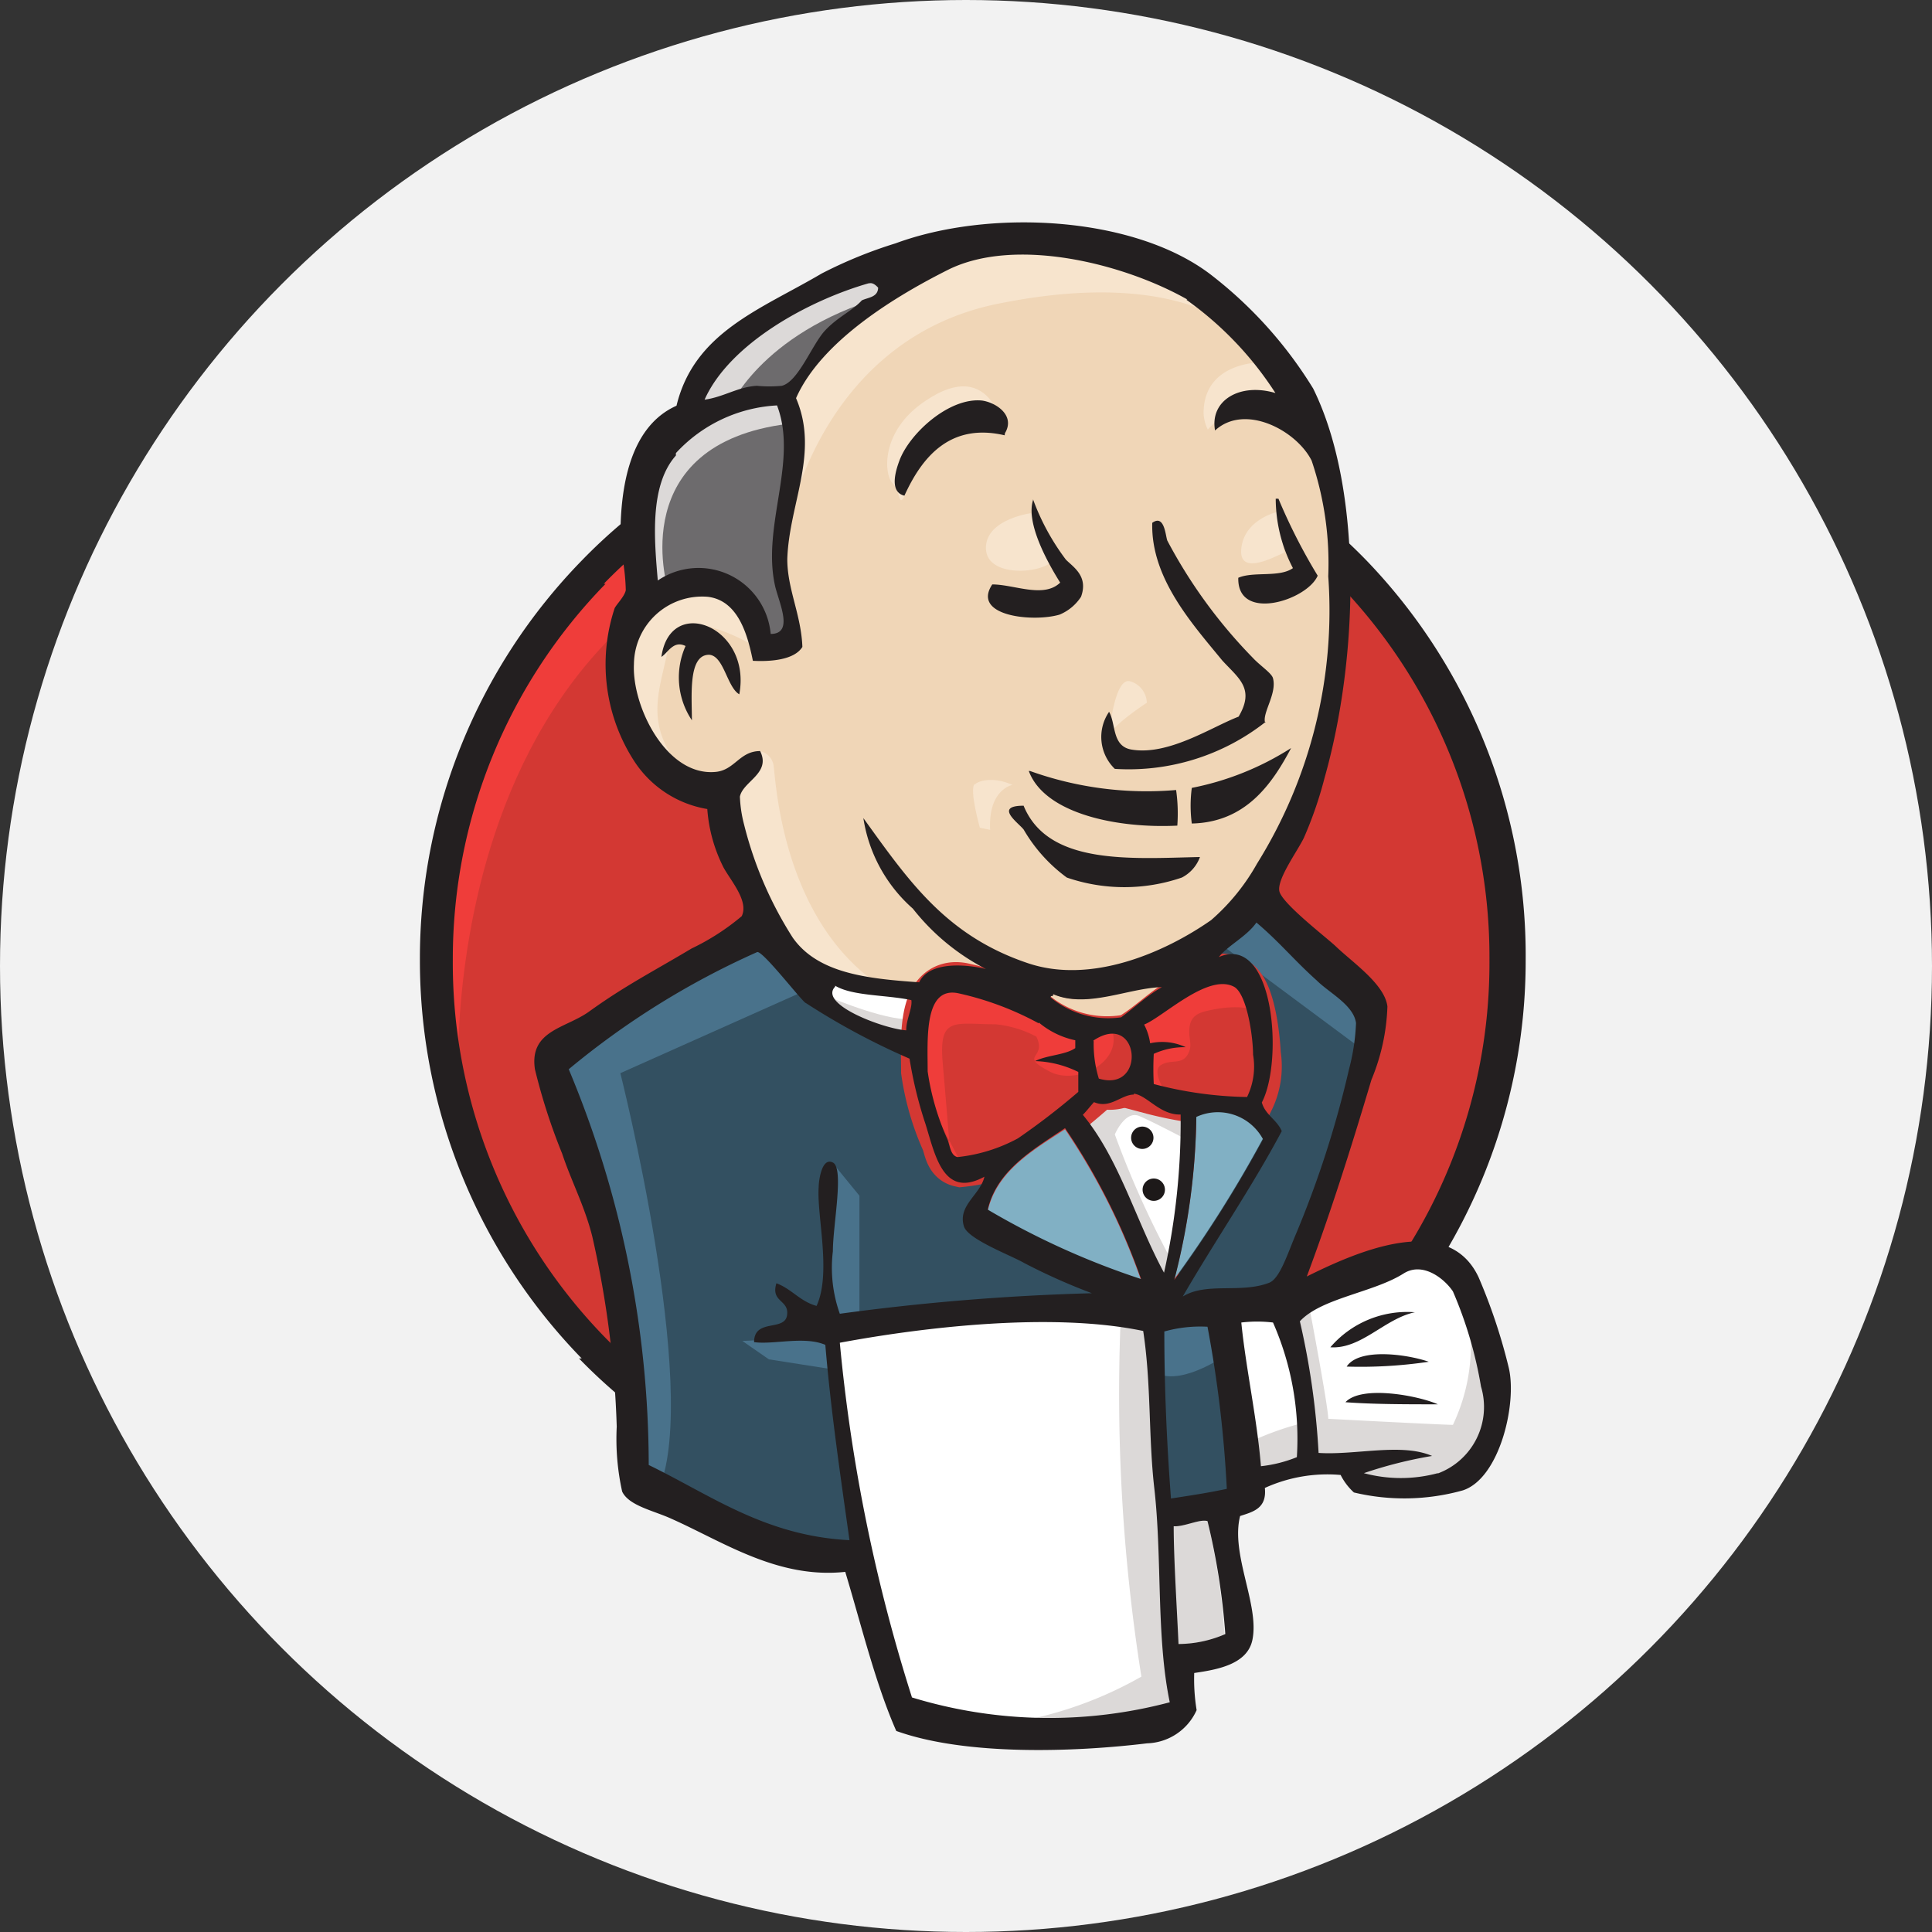 <svg xmlns="http://www.w3.org/2000/svg" xmlns:sodipodi="https://sodipodi.sourceforge.net/DTD/sodipodi-0.dtd" xmlns:inkscape="https://www.inkscape.org/namespaces/inkscape" id="svg2" version="1.1" inkscape:version="0.48.0 r9654" xml:space="preserve" sodipodi:docname="jenkins.svg" viewBox="0 0 64 64">
  <rect x="0" y="0" width="64" height="64" fill="#333333" stroke="none"/>
  <defs>
    <style>
      .cls-2{fill:#d33833}.cls-3{fill:#ef3d3a}.cls-4{fill:#231f20}.cls-5{fill:#f0d6b7}.cls-6{fill:#335061}.cls-8{fill:#dcd9d8}.cls-9{fill:#f7e4cd}.cls-10{fill:#49728b}.cls-11{fill:#fff}.cls-12{fill:none;stroke:#d33833;stroke-width:2px}.cls-13{fill:#81b0c4}.cls-14{fill:#1d1919}
    </style>
  </defs>
    <circle cx="32" cy="32" r="32" fill="#f2f2f2"/>
    <path class="cls-2" d="M50 31.73A18 18 0 0132.23 49.9a18 18 0 01-17.77-18.17 18 18 0 0117.77-18.17A18 18 0 0150 31.73"/>
    <path class="cls-3" d="M15.19 36.23S13.9 17.28 31.36 16.74l-1.22-2-9.47 3.18L18 21l-2.37 4.53-1.35 5.28.41 3.52"/>
    <path class="cls-4" d="M20.06 19.34A17.77 17.77 0 0015 31.8a17.77 17.77 0 005 12.46 17 17 0 0012.17 5.16 17 17 0 0012.17-5.16 17.77 17.77 0 005-12.46 17.77 17.77 0 00-5-12.46 17 17 0 00-12.17-5.16A17 17 0 0020 19.34zM19.27 45a18.88 18.88 0 01-5.36-13.2 18.88 18.88 0 015.36-13.23 18.06 18.06 0 0113-5.49 18.06 18.06 0 0113 5.49 18.87 18.87 0 015.27 13.23A18.87 18.87 0 0145.18 45a18.06 18.06 0 01-13 5.49 18.07 18.07 0 01-13-5.49"/>
    <path class="cls-5" d="M39.7 31.83l-2.7.41-3.65.41-2.35.06-2.3-.07-1.76-.54-1.56-1.69L24.14 27l-.27-.74-1.62-.54-.95-1.56-.68-2.23.74-2 1.76-.61 1.42.68.68 1.49.81-.14.27-.35-.3-1.55-.07-2 .41-2.71v-1.55l1.23-2 2.19-1.49 3.79-1.62 4.2.61 3.65 2.64L43.09 14l1.08 2 .27 4.87-.81 4.2-1.49 3.72-1.42 2"/>
    <path class="cls-6" d="M37.4 43.54l-9.68.41v1.62l.81 5.68-.41.47-6.77-2.3-.47-.81-.67-7.61-1.56-4.6-.34-1.08 5.41-3.72 1.69-.68 1.49 1.83 1.29 1.15 1.49.47.68.2.81 3.52.61.74 1.56-.54-1.08 2.1 5.89 2.77-.74.41"/>
    <path d="M21.36 19.92l1.76-.61 1.42.68.68 1.49.81-.14.2-.81-.4-1.53.41-3.72-.34-2 1.22-1.42 2.64-2.1-.74-1-3.72 1.83-1.56 1.22-.88 1.89-1.36 1.76-.41 2.17.27 2.3" fill="#6d6b6d"/>
    <path class="cls-8" d="M24.14 13.56s1-2.5 5.08-3.72.2-.88.2-.88L25 10.65l-1.69 1.69-.74 1.35 1.56-.14M22.11 19.45s-1.42-4.74 4-5.41l-.2-.81-3.72.88-1.08 3.52.27 2.3.74-.47"/>
    <path class="cls-9" d="M24.27 25.74l.89-.86a.57.57 0 01.47.52c.07.47.27 4.74 3.18 7 .27.21-2.17-.34-2.17-.34l-2.17-3.38M36.73 24.46s.16-2.05.71-1.89a.76.76 0 01.55.71s-1.34.87-1.26 1.18M42.34 16.95s-1.12.24-1.22 1.22 1.22.2 1.42.14M34.15 17s-1.49.2-1.49 1.15 1.69.88 2.17.47M25 21.41s-2.57-1.56-2.84-.07-.88 2.57.41 4.13l-.88-.27-.81-2.1-.27-2 1.56-1.62 1.76.14 1 .81.07 1M26.17 17.15s1.15-6 7-7.11c4.79-.95 7.31.2 8.26 1.29 0 0-4.26-5.07-8.32-3.52s-7 4.4-7 6.23a29.74 29.74 0 01.07 3.11M41.87 12s-2-.07-2 1.69a1.35 1.35 0 00.14.54s1.56-1.76 2.5-.81"/>
    <path class="cls-9" d="M33.28 14.42s-.34-2.7-2.64-1.13c-1.49 1-1.35 2.44-1.08 2.71s.2.82.4.44.14-1.59.88-1.93 2-.72 2.44-.09"/>
    <path class="cls-10" d="M26.91 32.71l-6.36 2.84S23.19 46 21.84 49.29l-.95-.29-.07-4-1.76-7.58-.74-2.1 6.68-4.5 2 1.89M27.57 38.51l.9 1.1v4.06h-1.08s-.14-2.84-.14-3.18.14-1.56.14-1.56M27.59 44.28l-3 .14.88.61 2.17.34"/>
    <path class="cls-6" d="M38 43.61l2.5-.07.61 6.23-2.57.34-.54-6.5"/>
    <path class="cls-6" d="M38.69 43.61l3.79-.2S44 39.48 44 39.28s1.35-5.68 1.35-5.68l-3-3.18-.61-.54-1.62 1.62v6.29l-1.42 5.82"/>
    <path class="cls-10" d="M40.38 43.13l-2.38.48.34 1.89c.88.41 2.37-.68 2.37-.68M40.45 31.29l4.74 3.52.14-1.62-3.59-3.32-1.29 1.42"/>
    <path class="cls-11" d="M29.94 56.94l-1.4-5.69-.7-4.19-.12-3.11 6.34-.34H38l-.36 7.11.61 5.48-.07 1-5.14.41-3.11-.68"/>
    <path class="cls-8" d="M37.13 43.54a59.85 59.85 0 00.68 12 12.93 12.93 0 01-5 1.62l5.68-.2.68-.41-.81-11.1-.2-2.37"/>
    <path class="cls-11" d="M41.24 49.22l2.64-.74 5-.27.74-2.3-1.35-4-1.56-.2-2.17.68-2.08 1-1.1-.2-.86.34"/>
    <path class="cls-8" d="M41.19 47.87a9.91 9.91 0 012-.74l-.74-3.72.88-.34S44 46.58 44 47c0 0 3.79.2 4.13.2a6.15 6.15 0 00.57-3.2l.74 2.17.07 1.22L48.43 49l-1.22.27-2-.07-.68-.88-2.37.34-.74.27"/>
    <path class="cls-11" d="M38.53 43.07L37 39.28 35.49 37s.34-.95.81-.95h1.56l1.49.54-.14 2.5-.68 3.92"/>
    <path class="cls-8" d="M38.82 41.78a31.54 31.54 0 01-1.89-4.2s.34-.81.81-.61 1.49.74 1.49.74v-1.28l-2.3-.43-1.56.2L38 42.39l.54.07"/>
    <path class="cls-11" d="M30.55 32.85l-1.87-.2-1.76-.54v.61l.86.95 2.71 1.22"/>
    <path class="cls-8" d="M27.52 33.05s2.1.88 2.77.68l.07.81-1.89-.41-1.15-.81.2-.27"/>
    <path class="cls-2" d="M41.23 36.33a12.86 12.86 0 01-3.09-.43 9.58 9.58 0 010-1 2.42 2.42 0 011.06-.22 1.84 1.84 0 00-1.18-.13 1.88 1.88 0 00-.2-.62c.65-.23 2.17-1.74 3-1.24.41.24.58 1.6.61 2.26a2.3 2.3 0 01-.27 1.39"/>
    <path class="cls-12" d="M41.23 36.33a12.86 12.86 0 01-3.09-.43 9.58 9.58 0 010-1 2.42 2.42 0 011.06-.22 1.84 1.84 0 00-1.18-.13 1.88 1.88 0 00-.2-.62c.65-.23 2.17-1.74 3-1.24.41.24.58 1.6.61 2.26a2.3 2.3 0 01-.2 1.38z"/>
    <path class="cls-2" d="M35.74 34.45v.26c-.36.24-.94.23-1.33.43a3.46 3.46 0 011.43.36v.66a23.37 23.37 0 01-2 1.54 5.38 5.38 0 01-2 .62c-.22-.05-.24-.32-.33-.58a8.33 8.33 0 01-.66-2.26c0-1-.15-2.81 1-2.59a10.1 10.1 0 012.68 1 2.76 2.76 0 001.34.58"/>
    <path class="cls-12" d="M35.74 34.45v.26c-.36.24-.94.23-1.33.43a3.46 3.46 0 011.43.36v.66a23.37 23.37 0 01-2 1.54 5.38 5.38 0 01-2 .62c-.22-.05-.24-.32-.33-.58a8.33 8.33 0 01-.66-2.26c0-1-.15-2.81 1-2.59a10.1 10.1 0 012.68 1 2.76 2.76 0 001.21.56z"/>
    <path class="cls-2" d="M36.39 35.7a3.87 3.87 0 01-.17-1.23c1.52-1 1.81 1.74.17 1.23"/>
    <path class="cls-12" d="M36.39 35.7a3.87 3.87 0 01-.17-1.23c1.53-1.02 1.78 1.74.17 1.23z"/>
    <path class="cls-3" d="M38.6 36.16s-.47-.68-.14-.88.68 0 .88-.34 0-.54.07-.95.41-.47.74-.54 1.29-.2 1.42.14l-.41-1.22-.81-.27-2.57 1.49-.14.74v1.49M31.49 38.4q-.12-1.58-.26-3.17c-.14-1.58.38-1.3 1.74-1.3a3.6 3.6 0 011.36.41c.37.75-.62.59.43 1.15.88.48 2.43-.29 2.08-1.36-.2-.24-1-.07-1.34-.23l-1.59-.82c-.67-.35-2.23-.86-2.94-.37-1.82 1.24.11 4.32.76 5.61"/>
    <path class="cls-4" d="M33.28 14.42c-1.84-.43-2.76.77-3.32 2-.5-.12-.3-.8-.17-1.15.33-.91 1.66-2.12 2.75-2 .47.07 1.1.5.75 1.08M42.26 16.52h.09a19.07 19.07 0 001.3 2.55c-.35.82-2.67 1.55-2.63.07.5-.22 1.36 0 1.81-.32a5 5 0 01-.57-2.3M34.22 16.54a7.73 7.73 0 001.09 2c.25.25.75.55.5 1.23a1.56 1.56 0 01-.71.59c-.88.26-2.93.05-2.23-1 .73 0 1.7.47 2.25-.06-.42-.67-1.16-2-.89-2.76M41.93 23.91a7.33 7.33 0 01-5 1.56 1.47 1.47 0 01-.19-1.89c.23.4.09 1.14.74 1.25 1.23.21 2.66-.75 3.55-1.09.55-.93 0-1.27-.54-1.86-1-1.22-2.37-2.73-2.32-4.56.41-.3.44.45.5.59a16.69 16.69 0 002.83 3.88c.24.26.63.51.67.68.13.5-.33 1.1-.27 1.44M24.49 23c-.41-.24-.51-1.28-1-1.31-.7 0-.57 1.35-.57 2.17a2.55 2.55 0 01-.21-2.46c-.4-.2-.58.22-.8.36.29-2.08 3-1 2.58 1.24M42.77 24.78c-.62 1.17-1.49 2.46-3.29 2.5a4.46 4.46 0 010-1.18 9.5 9.5 0 003.29-1.32M34.12 25.54a11.44 11.44 0 004.84.63 5.49 5.49 0 01.04 1.18c-2 .1-4.4-.4-4.92-1.81M33.9 26.67c.8 2 3.54 1.77 5.85 1.72a1.24 1.24 0 01-.6.68 5.86 5.86 0 01-3.81 0 5.21 5.21 0 01-1.43-1.59c-.17-.22-1-.79 0-.79"/>
    <path class="cls-13" d="M41.84 37.71a40.81 40.81 0 01-2.94 4.66 22.45 22.45 0 00.73-5.4 1.7 1.7 0 012.21.74"/>
    <path class="cls-4" d="M46.87 43.47c-1 .21-1.78 1.23-2.8 1.16a3.35 3.35 0 012.8-1.16M47.33 45.11a15.35 15.35 0 01-2.72.16c.41-.63 2-.41 2.72-.16M47.63 46.52c-1 0-2.15 0-3.06-.07.54-.58 2.44-.21 3.06.07"/>
    <path class="cls-8" d="M40 50.39a22.55 22.55 0 01.56 3.75 3.92 3.92 0 01-1.55.33c-.05-1.12-.2-2.84-.16-3.9.35 0 .87-.25 1.15-.17"/>
    <path class="cls-5" d="M38.48 32.63c-.48.31-.89.71-1.35 1a3 3 0 01-2.34-.63s.09 0 .09-.08c1.1.49 2.49-.2 3.6-.3"/>
    <path class="cls-13" d="M32.72 40.11c.3-1.31 1.48-2 2.56-2.7a21.6 21.6 0 012.52 5 25.87 25.87 0 01-5.08-2.26"/>
    <path class="cls-4" d="M38.88 50.56c0 1.07.11 2.78.16 3.9a3.92 3.92 0 001.55-.33 22.55 22.55 0 00-.59-3.74c-.25-.08-.77.19-1.12.17zm-11.06-6.08a55.88 55.88 0 002.39 11.75 15.57 15.57 0 008.54.16c-.45-2.15-.25-4.77-.51-7.07-.2-1.73-.1-3.46-.37-5.23-2.96-.62-7.15-.15-10.05.39zm10.75-.37c0 1.85.08 3.68.22 5.53.71-.11 1.19-.18 1.85-.32a39.83 39.83 0 00-.64-5.37 4.4 4.4 0 00-1.44.16zm3.6-.3a4.43 4.43 0 00-1.05 0c.15 1.51.52 3.17.65 4.76a4.41 4.41 0 001.19-.3 9.57 9.57 0 00-.79-4.46zm5.46 5a2.35 2.35 0 001.43-2.88 13.62 13.62 0 00-.93-3.15c-.28-.42-1-1-1.64-.59-1 .63-2.72.81-3.43 1.58a25.42 25.42 0 01.62 4.36c1.23.08 2.74-.34 3.76.1a14.31 14.31 0 00-2.26.57 4.71 4.71 0 002.45 0zm-9.83-6.44a21.6 21.6 0 00-2.52-5c-1.07.72-2.26 1.4-2.56 2.7a25.87 25.87 0 005.08 2.3zM39.63 37a22.45 22.45 0 01-.73 5.4 40.81 40.81 0 002.94-4.66 1.7 1.7 0 00-2.21-.74zm-2.07-.74c-.42 0-.78.48-1.32.25-.13.14-.24.29-.37.42 1.21 1.46 1.76 3.52 2.69 5.23a23 23 0 00.55-5.24c-.69.02-1.11-.64-1.55-.69zm-1.33-1.76a3.87 3.87 0 00.17 1.23c1.6.48 1.35-2.28-.18-1.26zm-1.82-.6a10.1 10.1 0 00-2.68-1c-1.13-.22-1 1.54-1 2.59a8.33 8.33 0 00.66 2.26c.09.26.11.53.33.58a5.38 5.38 0 002-.62 23.37 23.37 0 002-1.54v-.66a3.46 3.46 0 00-1.43-.36c.39-.2 1-.2 1.33-.43v-.26a2.76 2.76 0 01-1.21-.59zm-6.74-1.22c-.59.59 1.64 1.41 2.35 1.45 0-.38.21-.73.17-1-.85-.18-1.95-.13-2.53-.48zm7.22.28c0 .06-.08 0-.09.08a3 3 0 002.34.66c.46-.34.87-.73 1.35-1-1.12.03-2.49.72-3.61.23zm6.62 2c0-.66-.21-2-.61-2.26-.86-.5-2.38 1-3 1.24a1.88 1.88 0 01.2.62 1.84 1.84 0 011.18.13 2.42 2.42 0 00-1.06.22 9.58 9.58 0 000 1 12.86 12.86 0 003.09.43 2.3 2.3 0 00.2-1.4zm-14.83-1.74c-.18-.13-1.43-1.75-1.6-1.68a26.78 26.78 0 00-6.24 3.88 34 34 0 012.65 13.11c2.06 1 3.86 2.35 6.65 2.49-.32-2.28-.62-4.32-.8-6.47-.7-.3-1.71 0-2.36-.09 0-.79 1-.35 1.09-.88s-.55-.43-.35-1.07c.51.19.78.6 1.33.75.5-1.09 0-3 .07-3.94 0-.17.09-1 .47-.81s0 2.07 0 2.94a4.54 4.54 0 00.23 2.07 77 77 0 018.35-.68 20.2 20.2 0 01-2.24-1c-.45-.26-1.88-.79-2-1.22-.21-.69.55-1.05.68-1.64-1.36.74-1.63-.71-1.95-1.74a13.53 13.53 0 01-.53-2.17 23.44 23.44 0 01-3.43-1.84zm13.64-1.49c1.88-.91 2.21 3.4 1.48 4.79.11.41.5.57.66.95-1 1.88-2.21 3.63-3.28 5.48.79-.49 1.93-.09 2.87-.46.34-.14.59-.92.85-1.54a33.58 33.58 0 001.79-5.54 7 7 0 00.23-1.52c-.08-.6-.89-1-1.3-1.41-.76-.68-1.24-1.28-2-1.92-.32.47-1 .79-1.27 1.18zM22.39 15.09c-.89 1-.71 2.83-.6 4.14A2.4 2.4 0 0125.53 21c.77 0 .29-1 .15-1.57-.46-2 .77-4.14.06-6a4.9 4.9 0 00-3.35 1.58zm6.4-5.71c-2 .57-4.62 2-5.45 3.86.64-.09 1.09-.42 1.73-.46a4.25 4.25 0 00.83 0c.55-.14 1-1.37 1.43-1.83s.89-.64 1.22-1c.21-.1.53-.1.54-.42-.09-.1-.2-.18-.31-.14zm10.54.54c-2.1-1.19-5.66-2.08-7.89-1-1.8.9-4.24 2.39-5.07 4.27.78 1.82-.23 3.49-.29 5.33 0 1 .46 1.84.5 2.91-.27.44-1.08.49-1.64.46-.19-.95-.52-2-1.49-2.12A2.26 2.26 0 0021 22c-.07 1.4 1.08 3.73 2.71 3.57.63-.06.79-.69 1.47-.69.37.74-.57 1-.67 1.51a4.27 4.27 0 00.14.93 12.63 12.63 0 001.61 3.74c.83 1.18 2.45 1.36 4.19 1.48.31-.67 1.46-.62 2.21-.44a7.39 7.39 0 01-2.42-2 5 5 0 01-1.64-3c1.5 2.08 2.74 3.9 5.46 4.81 2.06.69 4.47-.32 6.06-1.43a7 7 0 001.52-1.87A15.84 15.84 0 0044 19.09a10.64 10.64 0 00-.55-3.83c-.5-1-2.21-1.91-3.2-1-.18-1 .83-1.59 2-1.24a11.26 11.26 0 00-2.95-3.09zm3.91 32.39c1.64-.82 4.71-2.2 5.74 0a18.65 18.65 0 011 3c.28 1.18-.3 3.66-1.52 4.06a7.2 7.2 0 01-3.61.07 2 2 0 01-.44-.58 5 5 0 00-2.51.43c.07.68-.39.79-.82.93-.32 1.27.64 2.93.41 4.09-.16.83-1.18 1-1.93 1.11a6.34 6.34 0 00.08 1.23 1.86 1.86 0 01-1.64 1.1c-2.39.29-6 .42-8.31-.41-.69-1.57-1.15-3.48-1.69-5.27-2.24.24-4.05-1-5.76-1.76-.59-.27-1.41-.43-1.63-.9a8.06 8.06 0 01-.18-2.15 32.72 32.72 0 00-.81-6.3c-.25-1-.69-1.82-1-2.75a19.87 19.87 0 01-.9-2.79c-.19-1.28 1-1.35 1.78-1.9 1.19-.86 2.12-1.33 3.41-2.1a7.77 7.77 0 001.66-1.07c.26-.53-.45-1.27-.64-1.69a5.08 5.08 0 01-.5-1.86 3.59 3.59 0 01-2.39-1.54 5.9 5.9 0 01-.68-5.11c.06-.13.33-.39.37-.6a6.92 6.92 0 00-.17-1.36c-.07-2.19.37-4.09 1.85-4.75.59-2.44 2.79-3.19 4.81-4.38a15 15 0 012.45-1c3.09-1.14 7.82-.92 10.39 1a14 14 0 013.44 3.81c1.64 3.32 1.52 8.86.38 12.89a13 13 0 01-.69 2c-.22.45-.89 1.36-.81 1.76s1.54 1.52 1.86 1.82c.56.54 1.63 1.26 1.72 2a6.9 6.9 0 01-.53 2.43c-.7 2.35-1.39 4.52-2.18 6.62"/>
    <path class="cls-9" d="M32.28 26c.09-.12.58-.3 1.26 0 0 0-.81.14-.74 1.49l-.34-.07s-.35-1.23-.18-1.45"/>
    <path class="cls-14" d="M38.21 37.69a.37.37 0 11-.37-.37.37.37 0 01.37.37M38.59 39.41a.37.37 0 11-.37-.37.37.37 0 01.37.37"/>
</svg>
